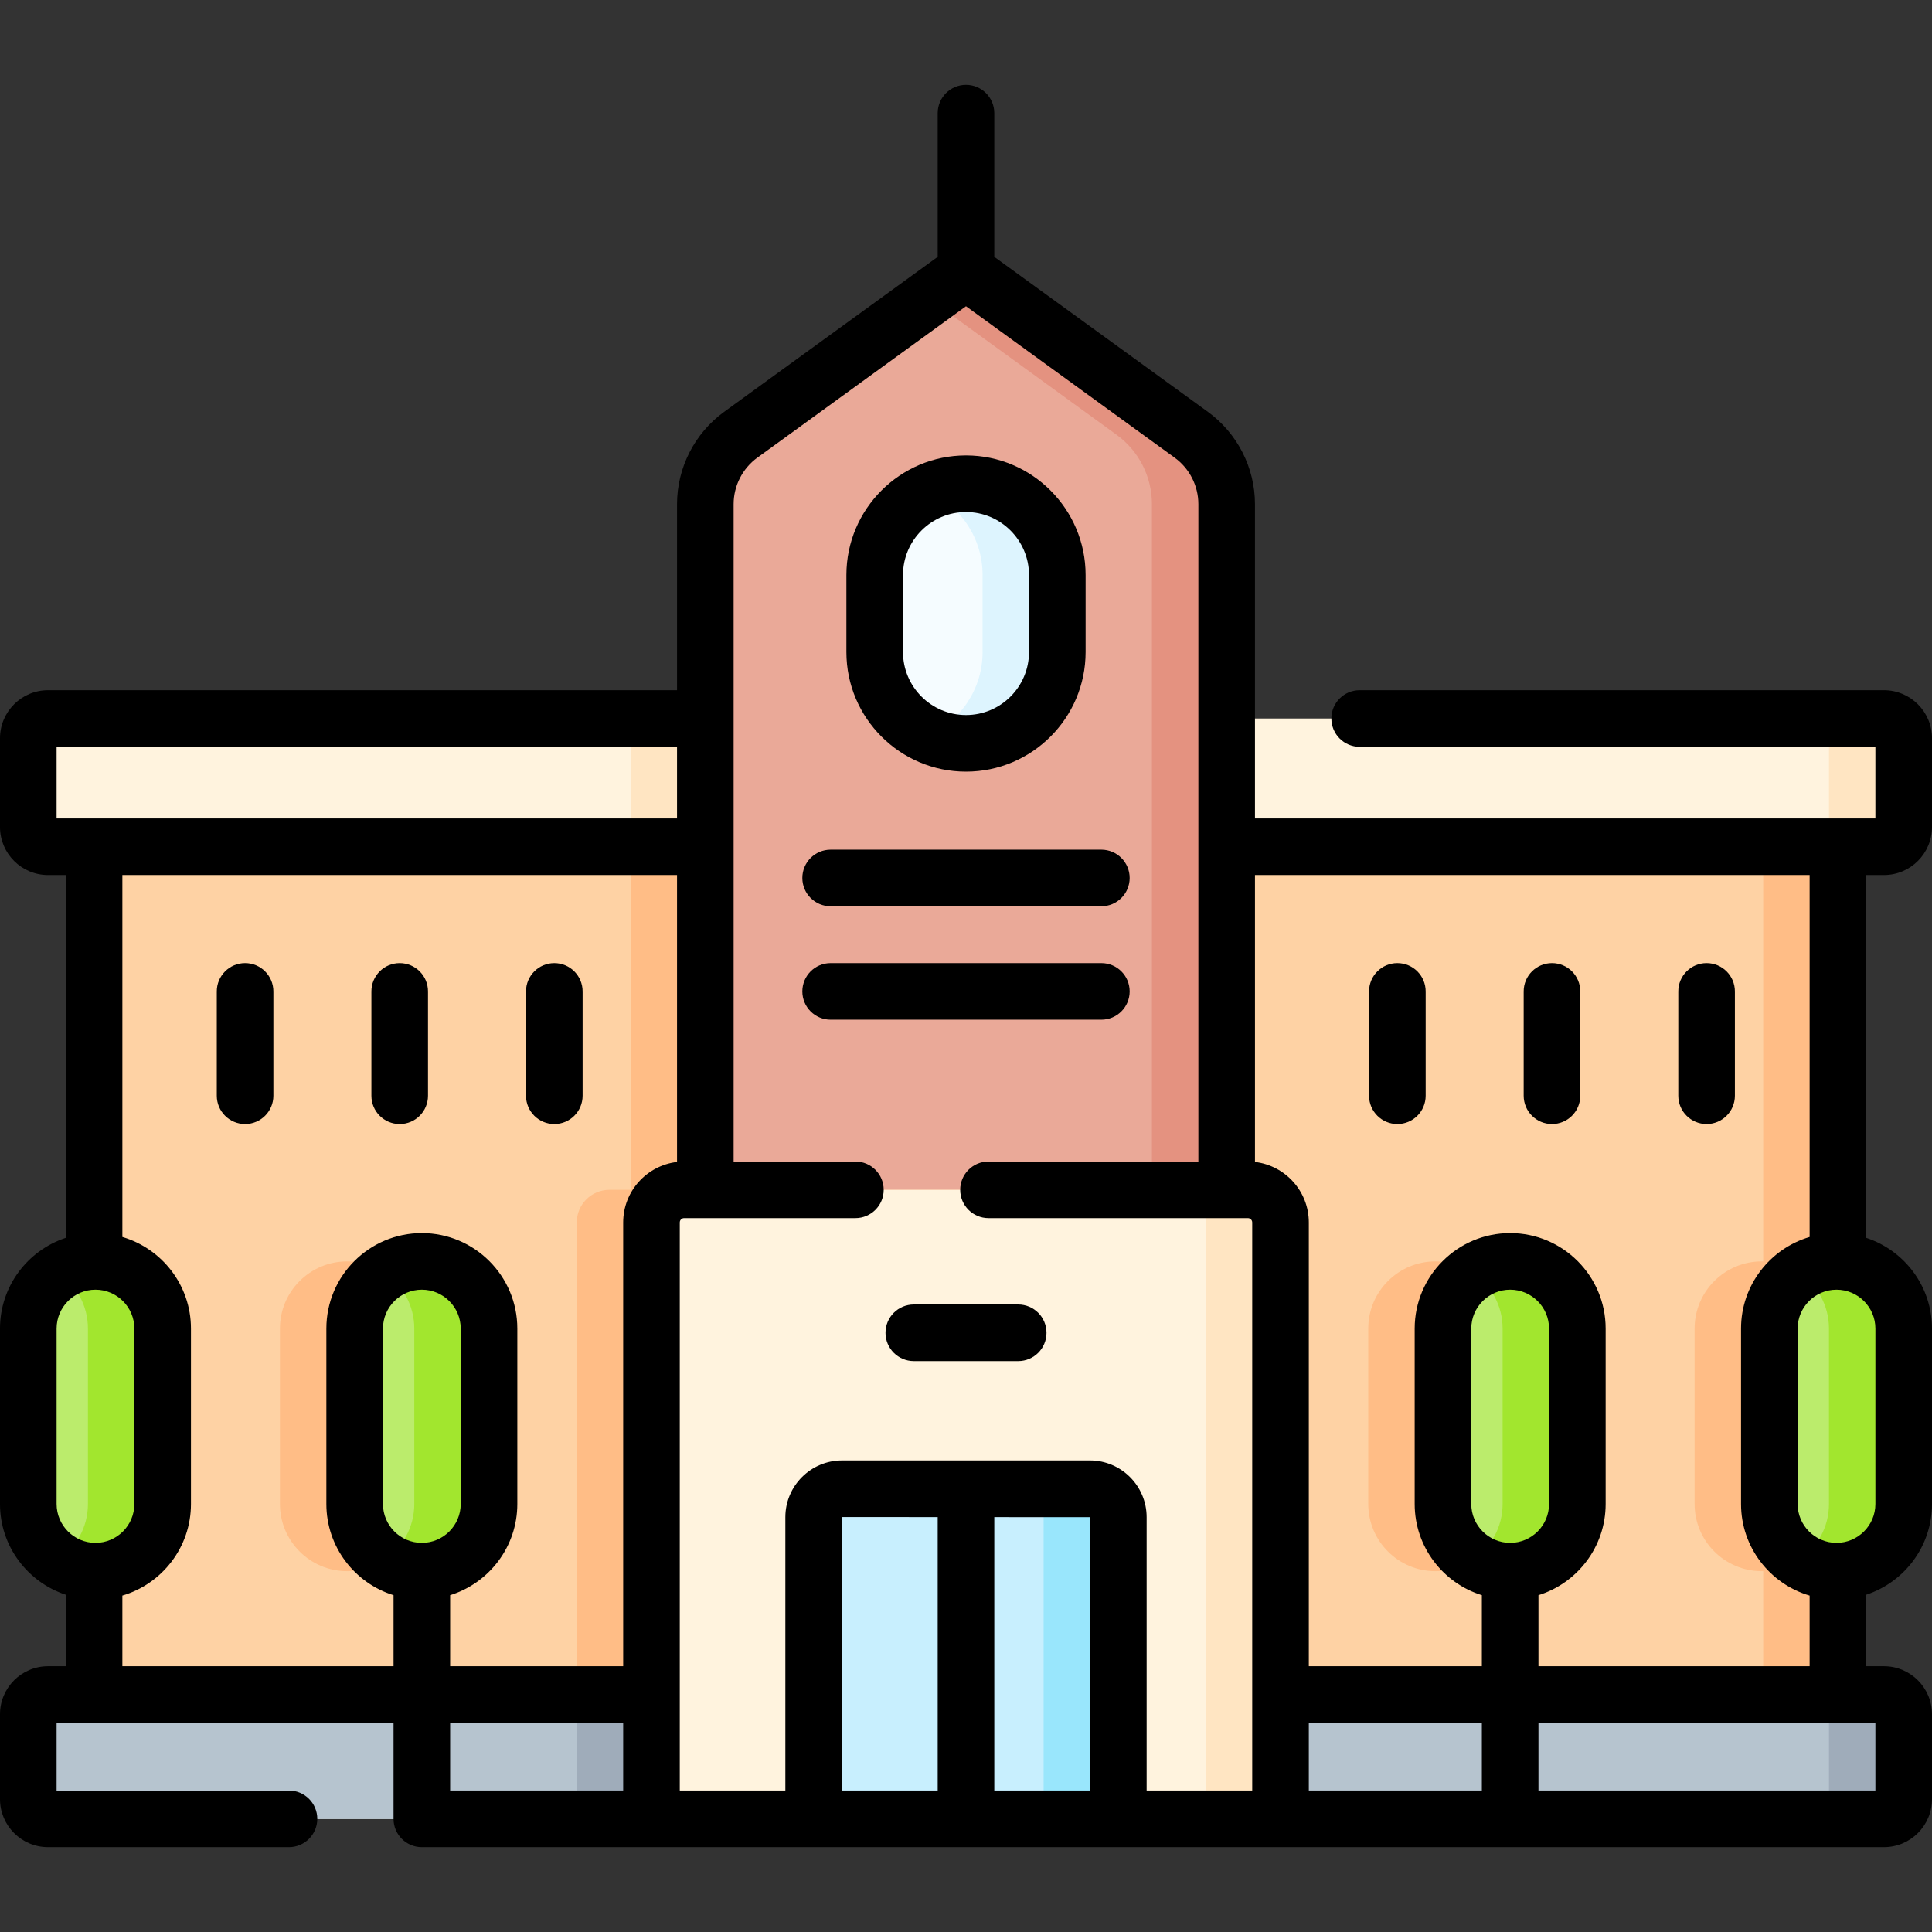 <svg id="Capa_1" enable-background="new 0 0 512 512" height="512" viewBox="0 0 512 512" width="512" xmlns="http://www.w3.org/2000/svg"><rect x="0" y="0" width="512" height="512" fill="#333333" stroke="none"/><g><g><path d="m325.078 482.017h-138.156v-348.412c0-7.275 3.485-14.111 9.373-18.384l59.705-43.331 59.705 43.332c5.888 4.273 9.373 11.109 9.373 18.384z" fill="#eaa998"/><path d="m315.705 115.221-59.705-43.331-9.902 7.186 49.804 36.146c5.888 4.273 9.373 11.108 9.373 18.384v348.412h19.803v-348.413c0-7.275-3.485-14.111-9.373-18.384z" fill="#e49280"/><path d="m256 196.993c-13.364 0-24.197-10.833-24.197-24.197v-20.406c0-13.364 10.833-24.197 24.197-24.197 13.364 0 24.197 10.833 24.197 24.197v20.406c0 13.364-10.833 24.197-24.197 24.197z" fill="#f5fcff"/><path d="m24.926 224.392h161.995v257.625h-161.995z" fill="#fed2a4" transform="matrix(-1 0 0 -1 211.848 706.409)"/><g fill="#ffbd86"><path d="m319.552 482.017h-166.702v-158.055c0-4.775 3.871-8.646 8.646-8.646h149.409c4.775 0 8.646 3.871 8.646 8.646v158.055z"/><path d="m91.988 416.374c-9.832 0-17.803-7.971-17.803-17.803v-46.486c0-9.832 7.971-17.803 17.803-17.803 9.832 0 17.803 7.971 17.803 17.803v46.486c.001 9.832-7.97 17.803-17.803 17.803z"/><path d="m167.118 224.392h19.803v257.625h-19.803z"/></g><path d="m12.726 190.412h174.196v33.98h-174.196c-2.886 0-5.226-2.34-5.226-5.226v-23.528c0-2.886 2.34-5.226 5.226-5.226z" fill="#fff3de"/><path d="m167.118 190.412h19.803v33.98h-19.803z" fill="#ffe5c2"/><path d="m256 128.193c-3.529 0-6.878.762-9.902 2.12 8.425 3.785 14.295 12.242 14.295 22.077v20.406c0 9.834-5.87 18.292-14.295 22.077 3.023 1.358 6.372 2.12 9.902 2.12 13.364 0 24.197-10.833 24.197-24.197v-20.406c0-13.363-10.833-24.197-24.197-24.197z" fill="#ddf4fe"/><path d="m12.726 482.017h174.196v-32.953h-174.196c-2.886 0-5.226 2.34-5.226 5.226v22.5c0 2.887 2.34 5.227 5.226 5.227z" fill="#b6c4cf"/><path d="m12.726 482.017h174.196v-32.953h-174.196c-2.886 0-5.226 2.34-5.226 5.226v22.5c0 2.887 2.34 5.227 5.226 5.227z" fill="#b6c4cf"/><path d="m186.92 449.06v32.96h-174.19c-2.89 0-5.23-2.34-5.23-5.23v-22.5c0-2.89 2.34-5.23 5.23-5.23z" fill="#b6c4cf"/><path d="m152.85 449.06h34.07v32.96h-34.07z" fill="#9facba"/><path d="m325.078 224.392h161.995v257.625h-161.995z" fill="#fed2a4"/><path d="m466.893 416.374c9.832 0 17.803-7.971 17.803-17.803v-46.486c0-9.832-7.971-17.803-17.803-17.803-9.832 0-17.803 7.971-17.803 17.803v46.486c0 9.832 7.971 17.803 17.803 17.803z" fill="#ffbd86"/><path d="m380.405 416.374c9.832 0 17.803-7.971 17.803-17.803v-46.486c0-9.832-7.971-17.803-17.803-17.803-9.832 0-17.803 7.971-17.803 17.803v46.486c0 9.832 7.971 17.803 17.803 17.803z" fill="#ffbd86"/><path d="m467.27 224.392h19.803v257.625h-19.803z" fill="#ffbd86"/><path d="m25.303 416.374c-9.832 0-17.803-7.971-17.803-17.803v-46.486c0-9.832 7.971-17.803 17.803-17.803 9.832 0 17.803 7.971 17.803 17.803v46.486c0 9.832-7.97 17.803-17.803 17.803z" fill="#bbec6c"/><path d="m25.303 334.282c-3.665 0-7.07 1.11-9.902 3.009 4.764 3.195 7.902 8.627 7.902 14.795v46.486c0 6.167-3.137 11.6-7.902 14.795 2.831 1.899 6.236 3.009 9.902 3.009 9.832 0 17.803-7.971 17.803-17.803v-46.486c.001-9.834-7.97-17.805-17.803-17.805z" fill="#a2e62e"/><path d="m499.274 190.412h-174.196v33.98h174.196c2.886 0 5.226-2.34 5.226-5.226v-23.528c0-2.886-2.34-5.226-5.226-5.226z" fill="#fff3de"/><path d="m499.274 190.412h-19.804c2.886 0 5.226 2.34 5.226 5.226v23.528c0 2.886-2.34 5.226-5.226 5.226h19.803c2.886 0 5.226-2.34 5.226-5.226v-23.528c.001-2.886-2.339-5.226-5.225-5.226z" fill="#ffe5c2"/><path d="m111.792 416.374c-9.832 0-17.803-7.971-17.803-17.803v-46.486c0-9.832 7.971-17.803 17.803-17.803 9.832 0 17.803 7.971 17.803 17.803v46.486c0 9.832-7.971 17.803-17.803 17.803z" fill="#bbec6c"/><path d="m111.792 334.282c-3.665 0-7.07 1.11-9.902 3.009 4.764 3.195 7.902 8.627 7.902 14.795v46.486c0 6.167-3.137 11.6-7.902 14.795 2.831 1.899 6.236 3.009 9.902 3.009 9.832 0 17.803-7.971 17.803-17.803v-46.486c0-9.834-7.971-17.805-17.803-17.805z" fill="#a2e62e"/><path d="m499.274 482.017h-174.196v-32.953h174.196c2.886 0 5.226 2.34 5.226 5.226v22.5c0 2.887-2.34 5.227-5.226 5.227z" fill="#b6c4cf"/><path d="m499.274 449.065h-19.804c2.886 0 5.226 2.34 5.226 5.226v22.5c0 2.886-2.34 5.226-5.226 5.226h19.803c2.886 0 5.226-2.34 5.226-5.226v-22.5c.001-2.887-2.339-5.226-5.225-5.226z" fill="#9facba"/><path d="m339.351 482.017h-166.702v-158.055c0-4.775 3.871-8.646 8.646-8.646h149.409c4.775 0 8.646 3.871 8.646 8.646v158.055z" fill="#fff3de"/><path d="m330.705 315.315h-19.803c4.775 0 8.646 3.871 8.646 8.646v158.056h19.803v-158.055c0-4.775-3.871-8.647-8.646-8.647z" fill="#ffe5c2"/><path d="m296.372 482.017h-80.744v-79.948c0-4.162 3.374-7.536 7.536-7.536h65.672c4.162 0 7.536 3.374 7.536 7.536z" fill="#c8effe"/><path d="m288.836 394.533h-19.803c4.162 0 7.536 3.374 7.536 7.536v79.948h19.803v-79.948c0-4.162-3.374-7.536-7.536-7.536z" fill="#99e6fc"/><path d="m486.697 416.374c9.832 0 17.803-7.971 17.803-17.803v-46.486c0-9.832-7.971-17.803-17.803-17.803-9.832 0-17.803 7.971-17.803 17.803v46.486c-.001 9.832 7.97 17.803 17.803 17.803z" fill="#bbec6c"/><path d="m486.697 334.282c-3.665 0-7.07 1.11-9.902 3.009 4.764 3.195 7.902 8.627 7.902 14.795v46.486c0 6.167-3.137 11.6-7.902 14.795 2.831 1.899 6.236 3.009 9.902 3.009 9.833 0 17.803-7.971 17.803-17.803v-46.486c0-9.834-7.971-17.805-17.803-17.805z" fill="#a2e62e"/><path d="m400.208 416.374c9.832 0 17.803-7.971 17.803-17.803v-46.486c0-9.832-7.971-17.803-17.803-17.803-9.832 0-17.803 7.971-17.803 17.803v46.486c0 9.832 7.971 17.803 17.803 17.803z" fill="#bbec6c"/><path d="m400.208 334.282c-3.665 0-7.07 1.11-9.902 3.009 4.764 3.195 7.902 8.627 7.902 14.795v46.486c0 6.167-3.137 11.6-7.902 14.795 2.832 1.899 6.236 3.009 9.902 3.009 9.833 0 17.803-7.971 17.803-17.803v-46.486c0-9.834-7.97-17.805-17.803-17.805z" fill="#a2e62e"/></g><g><path d="m256 204.493c17.478 0 31.697-14.219 31.697-31.697v-20.406c0-17.478-14.22-31.697-31.697-31.697s-31.697 14.219-31.697 31.697v20.406c0 17.477 14.219 31.697 31.697 31.697zm-16.697-52.103c0-9.207 7.49-16.697 16.697-16.697s16.697 7.49 16.697 16.697v20.406c0 9.207-7.49 16.697-16.697 16.697s-16.697-7.49-16.697-16.697z"/><path d="m146.898 297.883c4.142 0 7.5-3.358 7.5-7.5v-27.65c0-4.142-3.358-7.5-7.5-7.5s-7.5 3.358-7.5 7.5v27.65c0 4.142 3.358 7.5 7.5 7.5z"/><path d="m105.924 297.883c4.142 0 7.5-3.358 7.5-7.5v-27.65c0-4.142-3.358-7.5-7.5-7.5s-7.5 3.358-7.5 7.5v27.65c0 4.142 3.358 7.5 7.5 7.5z"/><path d="m64.95 255.232c-4.142 0-7.5 3.358-7.5 7.5v27.65c0 4.142 3.358 7.5 7.5 7.5s7.5-3.358 7.5-7.5v-27.65c0-4.142-3.358-7.5-7.5-7.5z"/><path d="m499.273 231.892c7.018 0 12.727-5.709 12.727-12.726v-23.528c0-7.017-5.709-12.726-12.727-12.726h-138.947c-4.143 0-7.5 3.358-7.5 7.5s3.357 7.5 7.5 7.5h136.674v18.98h-164.42v-83.288c0-9.642-4.659-18.781-12.465-24.45l-56.615-41.084v-38.087c0-4.142-3.357-7.5-7.5-7.5-4.142 0-7.5 3.358-7.5 7.5v38.087l-56.617 41.086c-7.804 5.667-12.463 14.807-12.463 24.448v49.308h-166.694c-7.017 0-12.726 5.709-12.726 12.726v23.528c0 7.017 5.709 12.726 12.726 12.726h4.704v96.15c-10.108 3.319-17.43 12.839-17.43 24.043v46.486c0 11.204 7.322 20.724 17.43 24.043v18.95h-4.7c-7.02 0-12.73 5.71-12.73 12.73v22.5c0 7.014 5.71 12.72 12.73 12.72h63.856c4.142 0 7.5-3.358 7.5-7.5s-3.358-7.5-7.5-7.5h-61.586v-17.95h89.292v25.453c0 4.142 3.358 7.5 7.5 7.5.02 0 .038-.003.058-.003h387.42c7.02 0 12.73-5.706 12.73-12.72v-22.5c0-7.02-5.711-12.73-12.73-12.73h-4.699v-18.951c10.108-3.319 17.43-12.839 17.43-24.042v-46.486c0-11.203-7.322-20.724-17.43-24.042v-96.151zm-210.401 170.177v72.445h-25.372v-72.459zm-40.372 72.445h-25.369l.033-72.481 25.336.014zm98.351-17.95h45.857v17.95h-45.857zm-146.156-335.27 55.305-40.133 55.303 40.132c3.931 2.854 6.277 7.457 6.277 12.312v174.211h-55.616c-4.143 0-7.5 3.358-7.5 7.5s3.357 7.5 7.5 7.5h68.741c.632 0 1.146.514 1.146 1.146v150.552h-27.979v-72.445c0-8.291-6.745-15.036-15.036-15.036h-65.672c-8.291 0-15.036 6.745-15.036 15.036v72.445h-21.208-6.771v-150.552c0-.632.514-1.146 1.146-1.146h45.395c4.142 0 7.5-3.358 7.5-7.5s-3.358-7.5-7.5-7.5h-32.27v-174.212c0-4.854 2.347-9.457 6.275-12.31zm-185.695 76.618h164.42v18.98h-164.42zm0 154.173c0-5.681 4.622-10.303 10.303-10.303s10.303 4.622 10.303 10.303v46.486c0 5.681-4.622 10.303-10.303 10.303s-10.303-4.622-10.303-10.303zm17.43 89.479v-18.719c10.492-3.086 18.176-12.797 18.176-24.274v-46.486c0-11.478-7.684-21.188-18.176-24.274v-95.917h146.99v76.04c-8.022.934-14.271 7.76-14.271 16.028v117.602h-45.857v-18.825c10.302-3.204 17.803-12.826 17.803-24.168v-46.486c0-13.952-11.351-25.303-25.303-25.303s-25.303 11.351-25.303 25.303v46.486c0 11.342 7.501 20.965 17.803 24.168v18.825zm79.362-32.69c-5.681 0-10.303-4.622-10.303-10.303v-46.486c0-5.681 4.622-10.303 10.303-10.303s10.303 4.622 10.303 10.303v46.486c0 5.681-4.622 10.303-10.303 10.303zm53.357 47.69v17.95h-45.857v-17.95zm331.851 17.95h-89.292v-17.95h89.292zm-89.292-32.95v-18.825c10.302-3.204 17.804-12.826 17.804-24.168v-46.486c0-13.952-11.352-25.303-25.304-25.303s-25.303 11.351-25.303 25.303v46.486c0 11.342 7.501 20.965 17.803 24.168v18.825h-45.857v-117.602c0-8.268-6.25-15.095-14.271-16.028v-76.04h146.99v95.916c-10.492 3.086-18.177 12.797-18.177 24.275v46.486c0 11.478 7.684 21.189 18.177 24.275v18.719h-71.862zm-7.5-32.69c-5.681 0-10.303-4.622-10.303-10.303v-46.486c0-5.681 4.622-10.303 10.303-10.303 5.682 0 10.304 4.622 10.304 10.303v46.486c0 5.681-4.622 10.303-10.304 10.303zm96.792-10.303c0 5.681-4.622 10.303-10.304 10.303-5.681 0-10.303-4.622-10.303-10.303v-46.486c0-5.681 4.622-10.303 10.303-10.303 5.682 0 10.304 4.622 10.304 10.303z"/><path d="m452.265 255.232c-4.143 0-7.5 3.358-7.5 7.5v27.65c0 4.142 3.357 7.5 7.5 7.5s7.5-3.358 7.5-7.5v-27.65c0-4.142-3.358-7.5-7.5-7.5z"/><path d="m411.291 255.232c-4.143 0-7.5 3.358-7.5 7.5v27.65c0 4.142 3.357 7.5 7.5 7.5s7.5-3.358 7.5-7.5v-27.65c0-4.142-3.357-7.5-7.5-7.5z"/><path d="m370.316 255.232c-4.143 0-7.5 3.358-7.5 7.5v27.65c0 4.142 3.357 7.5 7.5 7.5s7.5-3.358 7.5-7.5v-27.65c0-4.142-3.357-7.5-7.5-7.5z"/><path d="m234.667 353.205c0 4.142 3.358 7.5 7.5 7.5h27.667c4.143 0 7.5-3.358 7.5-7.5s-3.357-7.5-7.5-7.5h-27.667c-4.143 0-7.5 3.357-7.5 7.5z"/><path d="m220.128 240.173h71.744c4.143 0 7.5-3.358 7.5-7.5s-3.357-7.5-7.5-7.5h-71.744c-4.142 0-7.5 3.358-7.5 7.5s3.358 7.5 7.5 7.5z"/><path d="m220.128 270.232h71.744c4.143 0 7.5-3.358 7.5-7.5s-3.357-7.5-7.5-7.5h-71.744c-4.142 0-7.5 3.358-7.5 7.5s3.358 7.5 7.5 7.5z"/></g></g></svg>